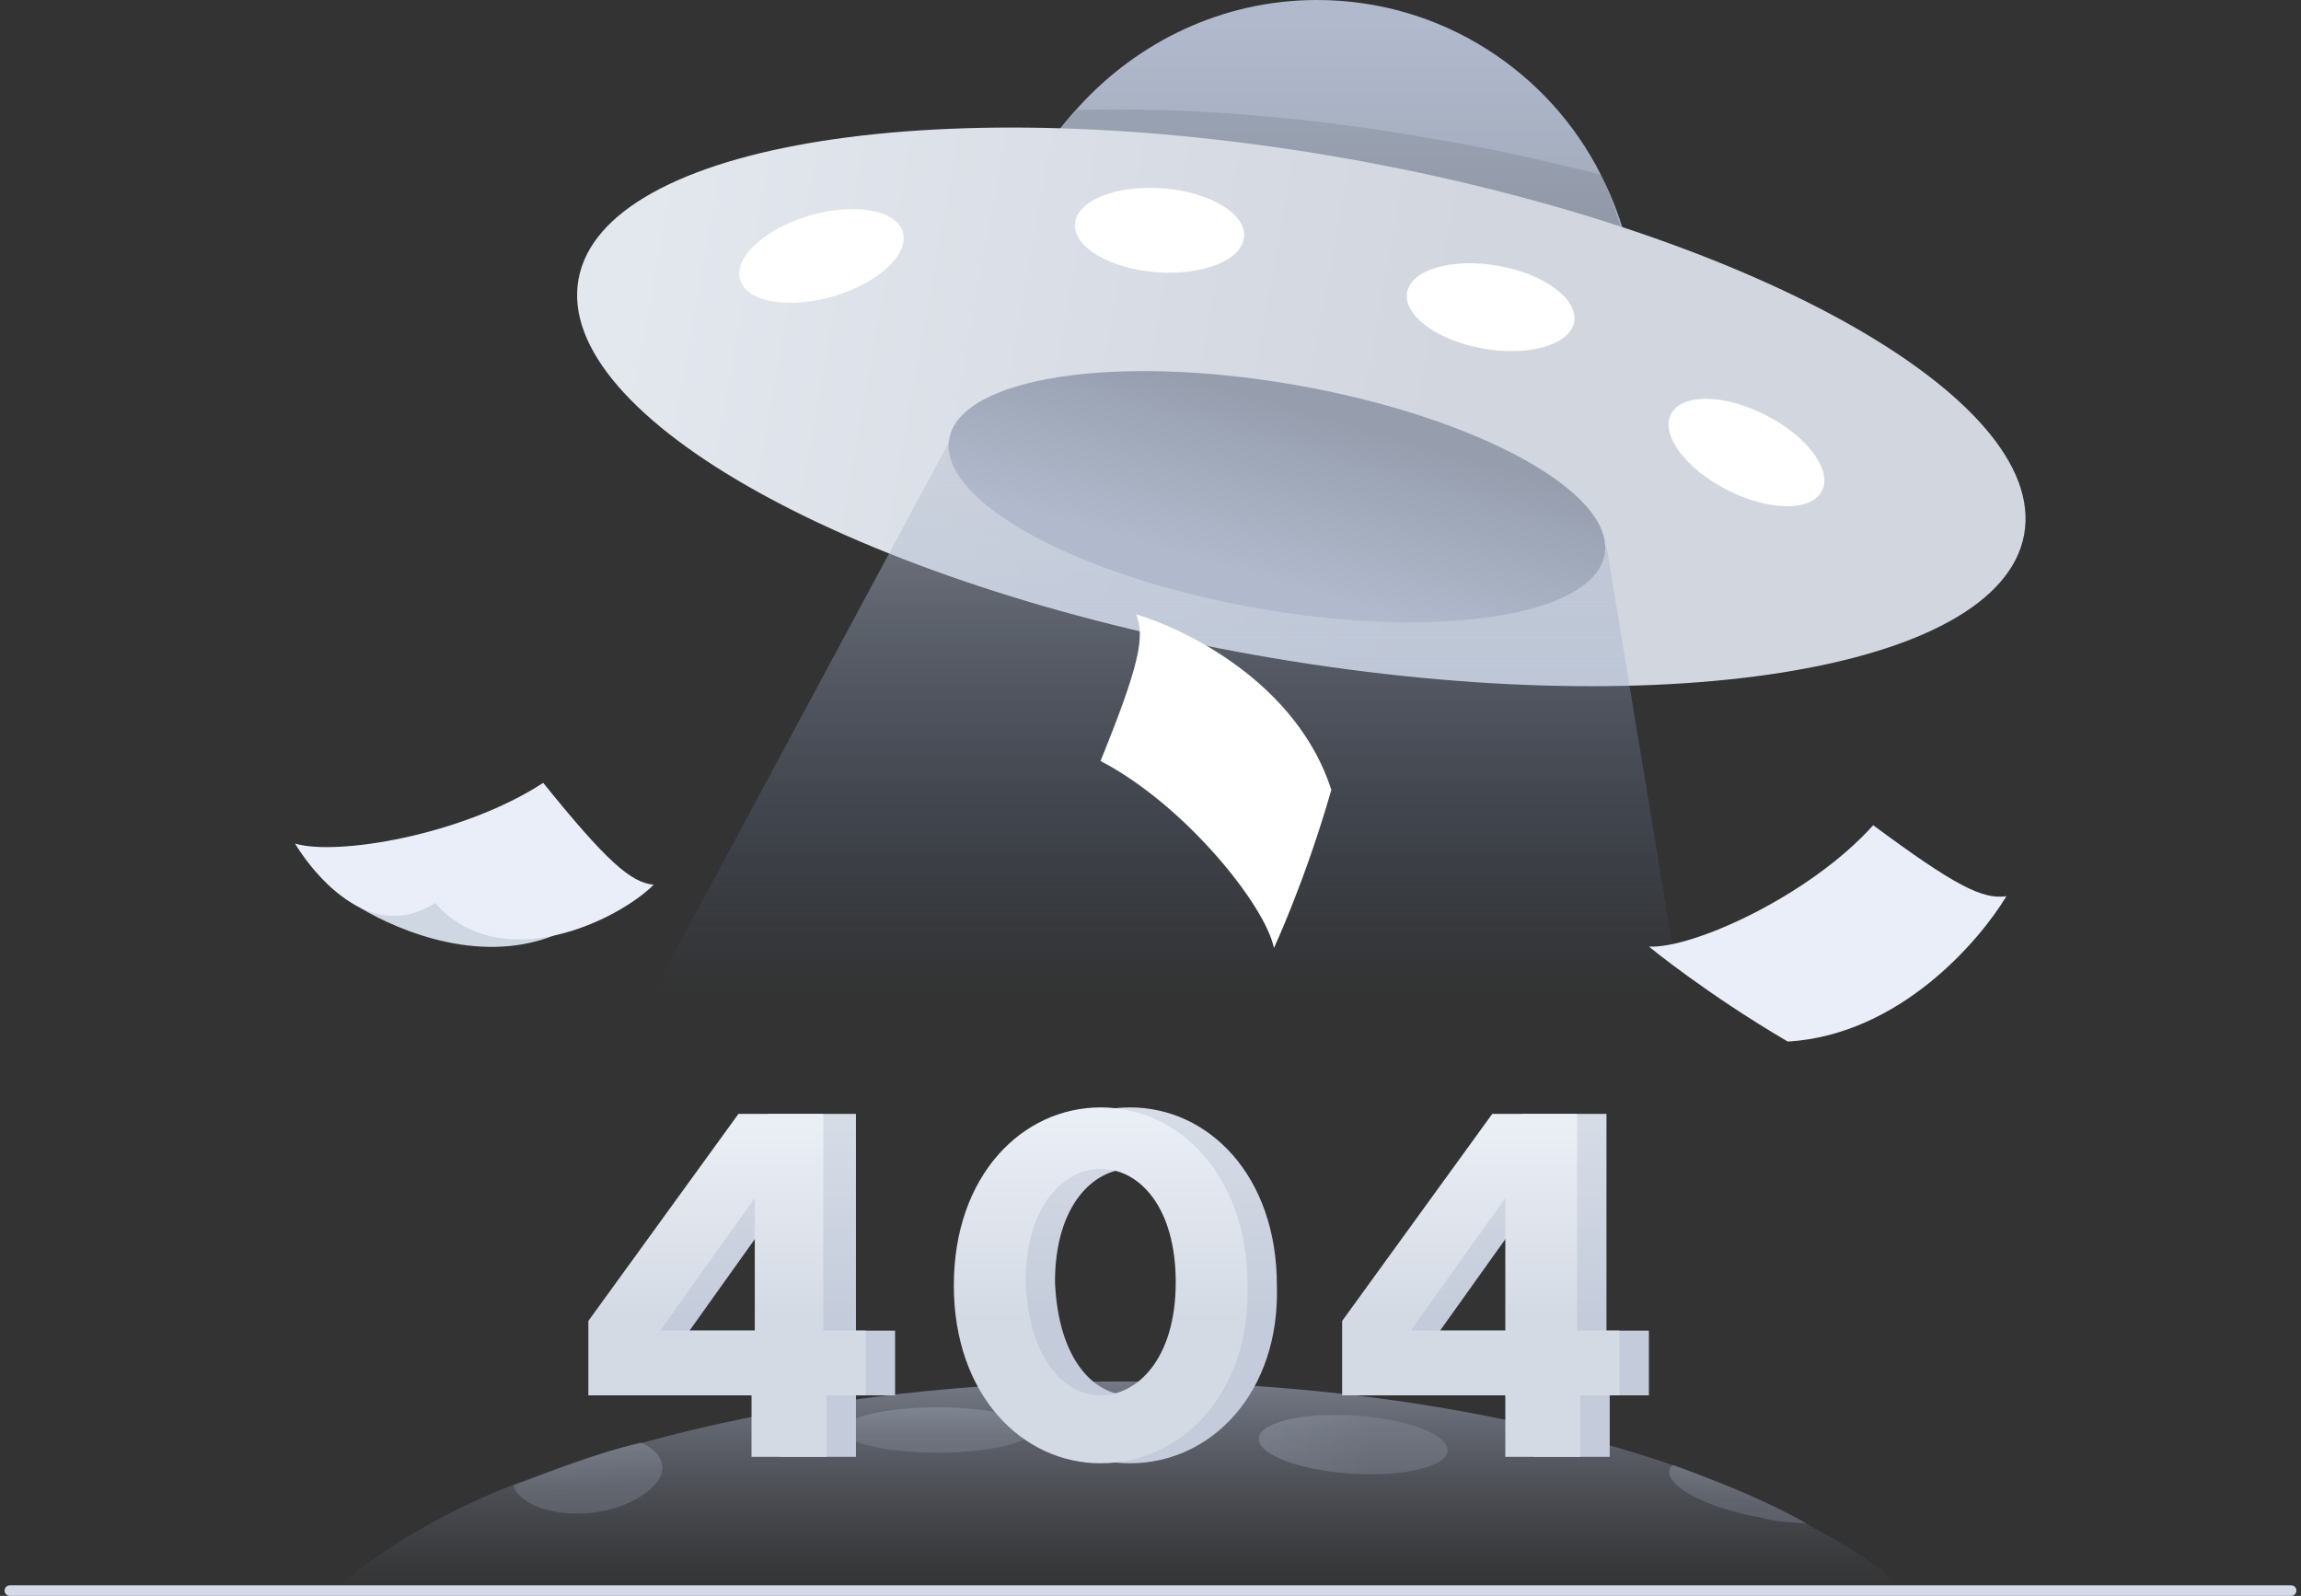 <svg width="434" height="301" viewBox="0 0 434 301" fill="none" xmlns="http://www.w3.org/2000/svg">
    <rect x="0" y="0" width="434" height="301" fill="#333333" stroke="none"/>
    <path d="M308.72 60.411C308.72 92.142 283.485 118.381 252.096 120.212C250.865 120.212 249.634 120.212 248.403 120.212C237.94 120.212 227.477 117.161 218.86 112.279C200.396 101.905 188.086 82.379 188.086 59.801C188.086 44.545 193.625 30.511 203.473 20.137C214.552 7.933 230.554 0 248.403 0C271.791 0 292.102 13.425 301.95 32.951C306.258 41.494 308.72 50.648 308.72 60.411Z" fill="url(#paint0_linear_907_367062)"/>
    <path opacity="0.1" d="M308.192 60.411C308.192 92.142 282.957 118.381 251.567 120.212C239.873 118.381 228.795 115.33 218.332 112.889C199.867 102.515 187.558 82.989 187.558 60.411C187.558 45.156 193.097 31.121 202.945 20.747C223.255 20.137 246.644 21.968 270.647 26.239C281.726 28.07 292.189 30.511 302.037 32.951C305.73 41.494 308.192 50.648 308.192 60.411Z" fill="black"/>
    <path d="M381.784 100.796C386.429 74.917 329.155 43.168 253.858 29.883C178.562 16.598 113.756 26.808 109.111 52.687C104.466 78.566 161.74 110.315 237.037 123.6C312.333 136.885 377.139 126.675 381.784 100.796Z" fill="url(#paint1_linear_907_367062)"/>
    <path d="M234.663 44.66C235.005 40.292 228.14 36.2 219.329 35.521C210.517 34.842 203.097 37.832 202.754 42.2C202.411 46.568 209.277 50.66 218.088 51.339C226.9 52.018 234.32 49.028 234.663 44.66Z" fill="white"/>
    <path d="M157.219 55.878C165.691 53.385 171.54 47.959 170.282 43.759C169.025 39.559 161.137 38.176 152.665 40.67C144.193 43.163 138.345 48.59 139.602 52.789C140.86 56.989 148.747 58.372 157.219 55.878Z" fill="white"/>
    <path d="M296.908 60.714C297.682 56.401 291.256 51.66 282.555 50.125C273.854 48.59 266.173 50.842 265.399 55.155C264.625 59.468 271.051 64.209 279.751 65.745C288.452 67.28 296.134 65.028 296.908 60.714Z" fill="white"/>
    <path d="M343.632 92.621C345.657 88.727 340.931 82.315 333.075 78.299C325.22 74.283 317.211 74.184 315.186 78.078C313.16 81.972 317.886 88.384 325.742 92.4C333.597 96.416 341.606 96.514 343.632 92.621Z" fill="white"/>
    <path d="M237.773 82.264L179.918 81.654L97.524 234.905L328.782 259.226L303.013 103.012L237.773 82.264Z" fill="url(#paint2_linear_907_367062)"/>
    <path opacity="0.5" d="M359.011 300H62.966C70.967 292.829 82.661 285.658 96.202 280.28C103.587 277.591 112.204 274.006 120.821 272.213C146.671 265.042 178.06 260.56 211.296 260.56C251.303 260.56 288.231 266.835 316.543 276.695C326.391 280.28 335.008 283.866 342.393 288.347C349.164 291.933 354.703 295.518 359.011 300Z" fill="url(#paint3_linear_907_367062)"/>
    <path opacity="0.3" d="M124.92 276.549C125.308 280.19 118.963 284.548 111.619 285.33C104.275 286.112 97.832 283.73 96.832 280.155C103.982 277.552 112.292 274.212 120.731 272.086C123.308 273.039 124.726 274.729 124.92 276.549Z" fill="url(#paint4_linear_907_367062)"/>
    <path opacity="0.3" d="M176.829 273.984C186.687 273.984 194.678 272.072 194.678 269.713C194.678 267.354 186.687 265.441 176.829 265.441C166.972 265.441 158.98 267.354 158.98 269.713C158.98 272.072 166.972 273.984 176.829 273.984Z" fill="url(#paint5_linear_907_367062)"/>
    <path opacity="0.3" d="M273.039 273.634C273.242 270.608 265.432 267.63 255.596 266.984C245.76 266.338 237.622 268.267 237.42 271.294C237.218 274.32 245.027 277.297 254.863 277.944C264.699 278.59 272.837 276.66 273.039 273.634Z" fill="url(#paint6_linear_907_367062)"/>
    <path opacity="0.3" d="M340.802 287.384C338.356 287.102 335.419 287.197 331.821 286.168C322.108 284.433 314.509 280.486 314.858 277.455C314.928 276.848 314.928 276.848 315.609 276.313C325.113 279.866 333.751 283.302 340.802 287.384Z" fill="url(#paint7_linear_907_367062)"/>
    <path d="M302.646 104.588C304.73 92.975 278.748 78.679 244.614 72.657C210.479 66.634 181.118 71.166 179.034 82.778C176.949 94.391 202.931 108.687 237.066 114.709C271.2 120.732 300.561 116.2 302.646 104.588Z" fill="url(#paint8_linear_907_367062)"/>
    <path d="M81.627 160.826C81.627 160.826 60.367 166.224 66.809 170.542C73.252 174.645 88.5 181.77 102.888 177.02C117.276 172.27 102.888 165.576 103.103 165.576C103.318 165.576 81.627 160.826 81.627 160.826Z" fill="#CED7E2"/>
    <path d="M55.642 159.098C63.373 161.474 87.21 157.587 102.458 147.655C114.484 162.553 118.994 166.44 123.289 166.872C116.631 173.565 94.512 184.361 82.056 170.326C67.453 179.611 55.642 159.098 55.642 159.098Z" fill="#E9EEF8"/>
    <path d="M311.004 178.534C319.165 178.966 341.284 169.034 353.31 155.647C368.772 167.09 373.926 169.681 378.436 169.034C373.497 177.239 358.464 195.16 337.204 196.455C321.742 187.387 311.004 178.534 311.004 178.534Z" fill="#E9EEF8"/>
    <path d="M240.28 178.801C238.666 170.79 223.537 151.842 207.576 143.529C214.807 125.704 216.033 120.067 214.282 115.861C223.459 118.601 244.56 128.695 251.11 148.963C246.179 166.197 240.28 178.801 240.28 178.801Z" fill="white"/>
    <path d="M432.133 300H413.444H26.011H1.867" stroke="#D5DAE8" stroke-width="2" stroke-miterlimit="10" stroke-linecap="round" stroke-linejoin="round"/>
    <path d="M168.827 250.972V263.176H161.442V274.77H147.286V263.176H116.512V249.141L144.824 210.088H161.442V250.972H168.827ZM147.901 225.953L130.052 250.972H147.901V225.953Z" fill="url(#paint9_linear_907_367062)"/>
    <path d="M213.142 275.991C198.37 275.991 185.445 263.176 185.445 242.429C185.445 221.682 198.37 208.868 213.142 208.868C227.913 208.868 240.838 221.682 240.838 242.429C241.454 262.566 228.529 275.991 213.142 275.991ZM213.142 263.176C219.912 263.176 227.298 256.464 227.298 241.819C227.298 227.784 220.528 220.462 213.142 220.462C206.372 220.462 198.986 227.174 198.986 241.819C199.601 256.464 206.372 263.176 213.142 263.176Z" fill="url(#paint10_linear_907_367062)"/>
    <path d="M311.003 250.972V263.176H303.617V274.77H289.461V263.176H258.688V249.141L287 210.088H303.002V250.972H311.003ZM289.461 225.953L271.613 250.972H289.461V225.953Z" fill="url(#paint11_linear_907_367062)"/>
    <path d="M163.288 250.972V263.176H155.903V274.77H141.747V263.176H110.973V249.141L139.285 210.088H155.287V250.972H163.288ZM142.362 225.953L124.513 250.972H142.362V225.953Z" fill="url(#paint12_linear_907_367062)"/>
    <path d="M207.603 275.991C192.831 275.991 179.906 263.176 179.906 242.429C179.906 221.682 192.831 208.868 207.603 208.868C222.374 208.868 235.299 221.682 235.299 242.429C235.915 262.566 222.99 275.991 207.603 275.991ZM207.603 263.176C214.373 263.176 221.759 256.464 221.759 241.819C221.759 227.784 214.989 220.462 207.603 220.462C200.833 220.462 193.447 227.174 193.447 241.819C194.062 256.464 200.833 263.176 207.603 263.176Z" fill="url(#paint13_linear_907_367062)"/>
    <path d="M305.464 250.972V263.176H298.078V274.77H283.922V263.176H253.148V249.141L281.46 210.088H297.463V250.972H305.464ZM283.922 225.953L266.074 250.972H283.922V225.953Z" fill="url(#paint14_linear_907_367062)"/>
    <defs>
        <linearGradient id="paint0_linear_907_367062" x1="248.412" y1="4.176" x2="248.412" y2="71.65" gradientUnits="userSpaceOnUse">
            <stop stop-color="#B0BACC"/>
            <stop offset="1" stop-color="#969EAE"/>
        </linearGradient>
        <linearGradient id="paint1_linear_907_367062" x1="118.585" y1="54.351" x2="271.552" y2="81.808" gradientUnits="userSpaceOnUse">
            <stop stop-color="#E3E7EE"/>
            <stop offset="1" stop-color="#D1D6DF"/>
        </linearGradient>
        <linearGradient id="paint2_linear_907_367062" x1="213.169" y1="87.823" x2="213.169" y2="187.492" gradientUnits="userSpaceOnUse">
            <stop stop-color="#BDC4D1" stop-opacity="0.53"/>
            <stop offset="1" stop-color="#5D7CB8" stop-opacity="0"/>
        </linearGradient>
        <linearGradient id="paint3_linear_907_367062" x1="210.989" y1="260.56" x2="210.989" y2="300" gradientUnits="userSpaceOnUse">
            <stop stop-color="#B6BFD7"/>
            <stop offset="1" stop-color="#838DA7" stop-opacity="0"/>
        </linearGradient>
        <linearGradient id="paint4_linear_907_367062" x1="110.374" y1="273.616" x2="111.099" y2="280.427" gradientUnits="userSpaceOnUse">
            <stop stop-color="#B0BACC"/>
            <stop offset="1" stop-color="#969EAE"/>
        </linearGradient>
        <linearGradient id="paint5_linear_907_367062" x1="176.832" y1="265.738" x2="176.832" y2="270.533" gradientUnits="userSpaceOnUse">
            <stop stop-color="#B0BACC"/>
            <stop offset="1" stop-color="#969EAE"/>
        </linearGradient>
        <linearGradient id="paint6_linear_907_367062" x1="238.657" y1="271.374" x2="258.649" y2="272.71" gradientUnits="userSpaceOnUse">
            <stop stop-color="#B0BACC"/>
            <stop offset="1" stop-color="#969EAE"/>
        </linearGradient>
        <linearGradient id="paint7_linear_907_367062" x1="328.419" y1="278.077" x2="327.891" y2="282.651" gradientUnits="userSpaceOnUse">
            <stop stop-color="#B0BACC"/>
            <stop offset="1" stop-color="#969EAE"/>
        </linearGradient>
        <linearGradient id="paint8_linear_907_367062" x1="240.84" y1="109.911" x2="249.949" y2="78.467" gradientUnits="userSpaceOnUse">
            <stop stop-color="#B0BACC"/>
            <stop offset="1" stop-color="#969EAE"/>
        </linearGradient>
        <linearGradient id="paint9_linear_907_367062" x1="142.674" y1="212.335" x2="142.674" y2="248.64" gradientUnits="userSpaceOnUse">
            <stop stop-color="#D6DCE6"/>
            <stop offset="1" stop-color="#C4CBDA"/>
        </linearGradient>
        <linearGradient id="paint10_linear_907_367062" x1="213.157" y1="211.199" x2="213.157" y2="248.875" gradientUnits="userSpaceOnUse">
            <stop stop-color="#D6DCE6"/>
            <stop offset="1" stop-color="#C4CBDA"/>
        </linearGradient>
        <linearGradient id="paint11_linear_907_367062" x1="284.849" y1="212.335" x2="284.849" y2="248.64" gradientUnits="userSpaceOnUse">
            <stop stop-color="#D6DCE6"/>
            <stop offset="1" stop-color="#C4CBDA"/>
        </linearGradient>
        <linearGradient id="paint12_linear_907_367062" x1="137.135" y1="212.335" x2="137.135" y2="248.64" gradientUnits="userSpaceOnUse">
            <stop stop-color="#EAEEF5"/>
            <stop offset="1" stop-color="#D4DAE4"/>
        </linearGradient>
        <linearGradient id="paint13_linear_907_367062" x1="207.618" y1="211.199" x2="207.618" y2="248.875" gradientUnits="userSpaceOnUse">
            <stop stop-color="#EAEEF5"/>
            <stop offset="1" stop-color="#D4DAE4"/>
        </linearGradient>
        <linearGradient id="paint14_linear_907_367062" x1="279.31" y1="212.335" x2="279.31" y2="248.64" gradientUnits="userSpaceOnUse">
            <stop stop-color="#EAEEF5"/>
            <stop offset="1" stop-color="#D4DAE4"/>
        </linearGradient>
    </defs>
</svg>
